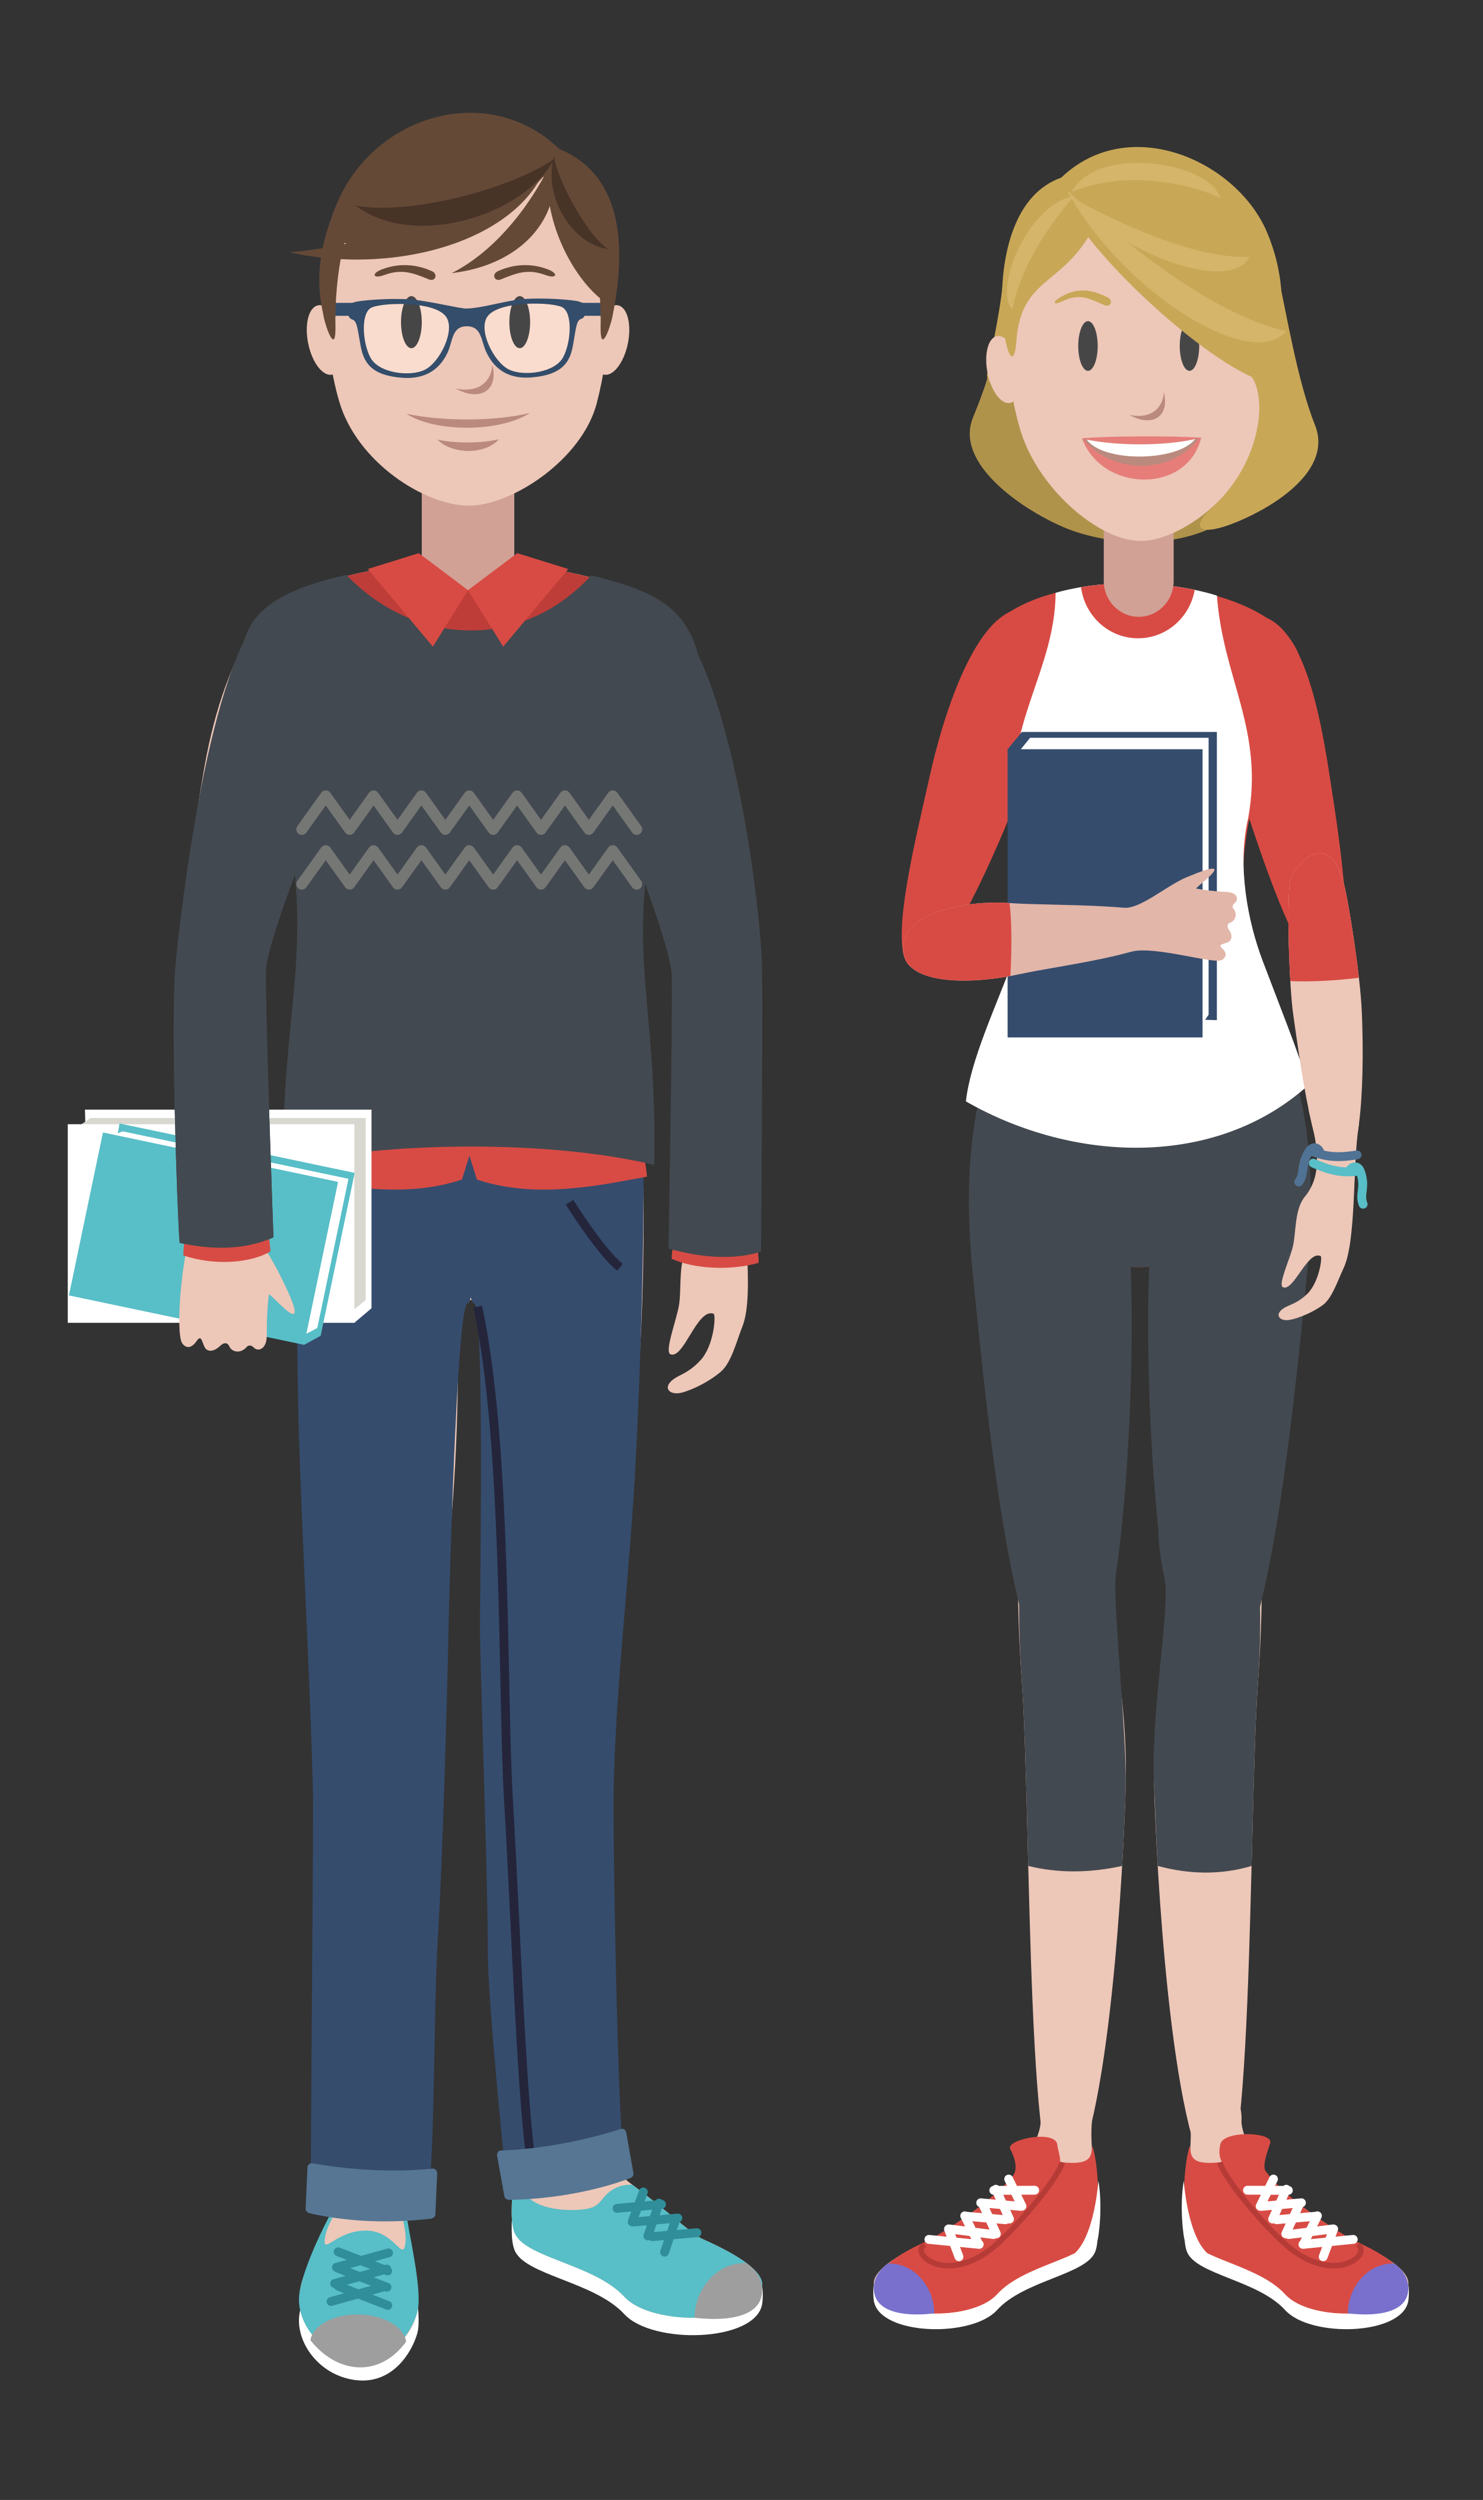 <?xml version="1.0" encoding="UTF-8"?>
<svg width="162px" height="273px" viewBox="0 0 162 273" version="1.1" xmlns="http://www.w3.org/2000/svg" xmlns:xlink="http://www.w3.org/1999/xlink">
    <rect x="0" y="0" width="162" height="273" fill="#333333" stroke="none"/>
    <!-- Generator: Sketch 41.1 (35376) - http://www.bohemiancoding.com/sketch -->
    <title>Students</title>
    <desc>Created with Sketch.</desc>
    <defs></defs>
    <g id="Page-1" stroke="none" stroke-width="1" fill="none" fill-rule="evenodd">
        <g id="Students" transform="translate(7, 12)">
            <g id="Sweater-Boy">
                <path d="M49.057,228.506 C48.861,230.696 48.771,232.634 49.213,233.724 C50.328,236.48 57.899,237.131 61.207,240.714 C64.287,244.054 75.401,243.767 76.242,239.684 C76.329,239.255 76.416,237.761 76.122,237.322 C75.231,235.985 72.573,235.657 69.759,234.41 C68.569,233.886 65.617,231.08 62.243,228.612 C62.181,228.567 62.12,228.521 62.058,228.471 C61.359,228.451 60.711,228.587 60.11,228.905 C58.539,229.747 58.854,230.797 57.074,231.11 C55.294,231.423 51.003,231.322 50.06,228.905 C49.715,228.784 49.381,228.647 49.057,228.506" id="Fill-335" fill="#FFFFFF"></path>
                <path d="M29.678,231.776 C29.097,232.831 28.602,233.906 28.502,234.617 C28.201,236.767 29.658,233.81 33.078,233.881 C35.909,233.941 36.903,236.924 37.214,235.627 C37.526,234.335 37.012,233.078 36.846,231.534 C36.681,229.985 37.388,231.801 37.601,233.331 C37.815,234.855 39.186,240.724 38.576,242.833 C37.967,244.937 35.834,248.425 31.811,247.905 C27.789,247.385 25.229,243.686 25.716,240.663 C26.204,237.635 28.611,232.932 29.13,232.044 C29.648,231.161 30.566,230.161 29.678,231.776" id="Fill-336" fill="#FFFFFF"></path>
                <path d="M57.951,173.685 C56.875,187.402 58.329,232.059 52.184,225.206 C47.576,220.068 47.146,192.494 46.36,185.237 C43.848,162.035 61.067,133.964 57.951,173.685" id="Fill-337" fill="#EDC7B8"></path>
                <path d="M49.194,216.884 C50.371,220.901 48.097,229.071 49.213,231.827 C50.328,234.577 57.899,235.228 61.207,238.816 C64.287,242.152 75.401,241.869 76.242,237.787 C76.596,236.061 73.501,234.168 69.759,232.513 C68.569,231.988 65.617,229.182 62.243,226.709 C58.995,224.333 55.818,220.088 56.073,218.095 C56.702,213.185 47.812,212.165 49.194,216.884" id="Fill-338" fill="#EDC7B8"></path>
                <path d="M49.057,226.609 C48.861,228.799 48.771,230.737 49.213,231.827 C50.328,234.577 57.899,235.228 61.207,238.816 C64.287,242.152 75.401,241.869 76.242,237.787 C76.596,236.061 73.501,234.168 69.759,232.513 C68.569,231.988 65.617,229.182 62.243,226.709 C62.181,226.669 62.12,226.619 62.058,226.573 C61.359,226.548 60.711,226.684 60.11,227.007 C58.539,227.85 58.854,228.9 57.074,229.213 C55.294,229.525 51.003,229.425 50.06,227.007 C49.715,226.886 49.381,226.75 49.057,226.609" id="Fill-339" fill="#58BEC7"></path>
                <path d="M29.534,174.978 C29.272,189.981 29.408,234.022 35.632,227.012 C40.301,221.754 41.882,181.907 41.608,172.805 C40.891,148.95 30.246,134.207 29.534,174.978" id="Fill-340" fill="#EDC7B8"></path>
                <path d="M37.318,224.055 C36.622,228.032 37.906,232.341 38.62,237.988 C39.334,243.635 34.586,245.639 31.89,245.583 C29.195,245.533 24.339,241.713 26.103,236.767 C27.869,231.827 31.502,226.286 31.231,223.601 C30.714,218.484 38.3,218.443 37.318,224.055" id="Fill-341" fill="#EDC7B8"></path>
                <path d="M29.678,229.48 C29.097,230.535 28.602,231.61 28.502,232.321 C28.201,234.471 29.658,231.514 33.078,231.584 C35.909,231.645 36.903,234.627 37.214,233.331 C37.526,232.034 37.012,230.782 36.846,229.233 C36.681,227.689 37.388,229.505 37.601,231.029 C37.815,232.558 39.186,238.427 38.576,240.532 C37.967,242.641 35.834,246.123 31.811,245.604 C27.789,245.089 25.229,241.39 25.716,238.362 C26.204,235.339 28.611,230.636 29.13,229.747 C29.648,228.859 30.566,227.865 29.678,229.48" id="Fill-342" fill="#58BEC7"></path>
                <path d="M44.146,129.982 C27.344,129.982 23.287,113.199 28.263,100.205 C31.474,91.819 24.283,74.412 20.43,62.64 C14.485,44.473 73.63,45.712 68.288,62.036 C64.436,73.808 57.091,91.819 60.303,100.205 C65.699,114.299 62.717,129.982 44.146,129.982" id="Fill-343" fill="#EDC7B8"></path>
                <path d="M25.257,119.769 C25.111,154.959 30.903,171.71 36.821,171.71 C42.74,171.71 43.58,138.76 42.773,126.583 C40.308,89.393 25.379,90.238 25.257,119.769" id="Fill-344" fill="#EDC7B8"></path>
                <path d="M63.312,120.622 C63.308,154.825 57.808,171.71 51.889,171.71 C45.971,171.71 45.131,138.76 45.938,126.583 C48.403,89.393 63.316,91.091 63.312,120.622" id="Fill-345" fill="#EDC7B8"></path>
                <path d="M15.321,71.811 C13.017,84.885 12.025,96.234 15.943,97.119 C19.861,98.004 23.706,86.651 27.2,76.408 C37.511,46.178 20.133,44.505 15.321,71.811" id="Fill-346" fill="#EDC7B8"></path>
                <path d="M72.666,71.811 C74.97,84.885 75.963,96.234 72.044,97.119 C68.126,98.004 64.281,86.651 60.787,76.408 C50.476,46.178 67.853,44.505 72.666,71.811" id="Fill-347" fill="#EDC7B8"></path>
                <path d="M75.711,106.437 C75.339,115.456 74.83,126.148 72.078,125.736 C69.687,125.378 68.532,113.954 67.895,106.917 C65.236,77.581 76.619,84.43 75.711,106.437" id="Fill-348" fill="#EDC7B8"></path>
                <path d="M39.072,32.92 L49.181,32.92 L49.181,52.565 C49.181,55.353 46.907,57.634 44.127,57.634 L44.126,57.634 C41.346,57.634 39.072,55.353 39.072,52.565 L39.072,32.92" id="Fill-349" fill="#D1A196"></path>
                <path d="M23.592,71.89 C22.472,68.617 21.355,65.466 20.43,62.64 C17.964,55.104 26.698,50.907 37.384,49.741 C39.642,49.495 41.782,52.428 44.127,52.449 C46.307,52.469 48.692,49.56 50.803,49.807 C61.572,51.065 70.51,55.245 68.288,62.036 C67.304,65.043 66.092,68.458 64.886,72.015 C59.896,75.814 52.533,78.216 44.32,78.216 C36.017,78.216 28.584,75.76 23.592,71.89" id="Fill-350" fill="#BF3D38"></path>
                <path d="M25.601,111.938 C25.448,119.496 25.269,134.771 25.764,148.014 C26.259,161.257 26.887,172.137 27.187,183.557 C27.263,186.484 26.923,222.137 26.947,228.652 C31.296,229.546 36.63,229.525 39.594,228.925 C40.543,225.413 40.329,207.447 40.83,199.61 C41.332,191.767 41.852,173.17 42,165.73 C42.051,163.187 42.868,130.439 44.078,130.317 C44.22,130.303 44.335,130.068 44.427,129.657 C44.519,130.068 44.634,130.303 44.776,130.317 C45.986,130.439 45.382,163.899 45.433,166.443 C45.581,173.883 46.313,194.442 46.281,200.68 C46.249,206.912 48.472,227.815 48.472,227.815 C52.844,226.709 57.521,224.736 61.183,225.115 C60.412,217.257 60.022,191.197 60.022,185.485 C60.022,173.76 61.799,160.537 62.488,146.66 C63.177,132.784 63.406,119.496 63.252,111.938 C58.146,105.998 30.708,105.998 25.601,111.938" id="Fill-351" fill="#354C6D"></path>
                <path d="M45.19,130.684 C48.48,146.136 47.809,172.438 48.567,184.94 C49.324,197.44 50.082,220.613 51.272,225.15" id="Stroke-352" stroke="#24253B" stroke-width="0.968"></path>
                <path d="M25.629,110.232 L24.88,116.491 C29.985,117.428 37.008,118.973 43.457,116.809 L44.892,112.263 L25.629,110.232" id="Fill-353" fill="#D84B44"></path>
                <path d="M62.927,110.232 L63.676,116.491 C58.571,117.428 51.549,118.973 45.099,116.809 L43.665,112.263 L62.927,110.232" id="Fill-354" fill="#D84B44"></path>
                <path d="M23.875,115.171 C23.995,92.047 29.502,89.94 19.36,58.795 C20.191,56.658 20.45,53.069 30.842,50.776 C38.16,58.445 49.803,59.265 57.598,50.827 C63.477,52.32 67.546,53.716 69.162,59.101 C59.23,91.912 64.895,91.8 64.467,115.21 C52.914,112.439 35.347,112.652 23.875,115.171" id="Fill-355" fill="#434950"></path>
                <polyline id="Fill-356" fill="#FFFFFF" points="2.281 109.173 33.584 109.173 33.584 130.86 31.708 132.452 2.87 130.36 2.281 109.173"></polyline>
                <polyline id="Fill-357" fill="#D8D7D0" points="2.878 110.093 0.811 111.535 1.17 131.325 31.026 131.541 32.948 129.954 32.948 110.093 2.878 110.093"></polyline>
                <polygon id="Fill-358" fill="#FFFFFF" points="0.404 132.452 31.708 132.452 31.708 110.766 0.404 110.766"></polygon>
                <polyline id="Fill-359" fill="#58BEC7" points="6.06 110.685 31.745 116.08 28.027 133.874 26.214 134.857 2.911 128.17 6.06 110.685"></polyline>
                <polyline id="Fill-360" fill="#FFFFFF" points="6.392 111.542 4.45 112.369 1.351 128.668 25.811 133.992 27.66 133.022 31.065 116.725 6.392 111.542"></polyline>
                <polyline id="Fill-361" fill="#58BEC7" points="4.247 111.668 29.932 117.063 26.214 134.857 0.529 129.462 4.247 111.668"></polyline>
                <path d="M44.225,1.167 C60.127,1.064 61.354,19.792 58.195,32.009 C56.595,38.197 48.896,43.22 44.225,43.22 C39.422,43.22 31.974,38.474 30.047,31.816 C26.571,19.805 29.047,1.265 44.225,1.167" id="Fill-362" fill="#EDC7B8"></path>
                <path d="M54.455,21.57 C53.45,20.979 47.563,20.792 46.263,22.541 C45.17,24.01 46.948,27.579 48.625,28.368 C50.253,29.135 53.592,28.69 54.501,27.038 C55.377,25.447 55.587,22.236 54.455,21.57" id="Fill-363" fill="#FADCCE"></path>
                <path d="M33.507,21.63 C34.51,21.033 40.395,20.812 41.705,22.553 C42.806,24.017 41.049,27.596 39.375,28.395 C37.752,29.17 34.41,28.745 33.492,27.098 C32.607,25.511 32.38,22.302 33.507,21.63" id="Fill-364" fill="#FADCCE"></path>
                <path d="M37.939,26.024 C38.564,26.024 39.074,24.747 39.074,23.18 C39.074,21.613 38.564,20.335 37.939,20.335 C37.314,20.335 36.804,21.613 36.804,23.18 C36.804,24.747 37.314,26.024 37.939,26.024" id="Fill-365" fill="#474647"></path>
                <path d="M49.775,26.024 C50.4,26.024 50.909,24.747 50.909,23.18 C50.909,21.613 50.4,20.335 49.775,20.335 C49.15,20.335 48.64,21.613 48.64,23.18 C48.64,24.747 49.15,26.024 49.775,26.024" id="Fill-366" fill="#474647"></path>
                <path d="M50.887,33.1 C47.088,34.016 41.378,34.035 37.399,33.185 C40.428,35.193 47.514,35.268 50.887,33.1" id="Fill-367" fill="#BA8A7E"></path>
                <path d="M42.767,30.429 C45.593,31.02 46.754,29.288 46.773,27.837 C47.494,30.51 45.562,31.956 42.767,30.429" id="Fill-368" fill="#BA8A7E"></path>
                <path d="M47.416,17.597 C48.545,17.096 50.534,16.524 52.87,17.424 C54.039,17.875 53.825,18.488 52.602,18.038 C50.712,17.344 49.506,17.768 47.717,18.512 C47.023,18.799 46.647,17.937 47.416,17.597" id="Fill-369" fill="#654937"></path>
                <path d="M47.503,35.967 C45.611,36.424 42.766,36.433 40.783,36.009 C42.393,37.618 45.933,37.712 47.503,35.967" id="Fill-370" fill="#BA8A7E"></path>
                <path d="M40.15,17.597 C39.021,17.096 37.031,16.524 34.696,17.424 C33.527,17.875 33.741,18.488 34.964,18.038 C36.854,17.344 38.059,17.768 39.849,18.512 C40.542,18.799 40.919,17.937 40.15,17.597" id="Fill-371" fill="#654937"></path>
                <path d="M27.74,21.342 C28.758,21.134 29.928,22.66 30.352,24.751 C30.777,26.842 30.295,28.705 29.277,28.913 C28.259,29.121 27.089,27.595 26.665,25.504 C26.24,23.413 26.722,21.55 27.74,21.342" id="Fill-372" fill="#EDC7B8"></path>
                <path d="M60.513,21.342 C59.495,21.134 58.325,22.66 57.901,24.751 C57.476,26.842 57.958,28.705 58.976,28.913 C59.994,29.121 61.164,27.595 61.588,25.504 C62.013,23.413 61.532,21.55 60.513,21.342" id="Fill-373" fill="#EDC7B8"></path>
                <polygon id="Fill-374" fill="#334D6A" points="56.194 22.486 59.273 22.486 59.273 21.074 56.194 21.074"></polygon>
                <polygon id="Fill-375" fill="#334D6A" points="28.957 22.486 32.035 22.486 32.035 21.074 28.957 21.074"></polygon>
                <path d="M28.358,22.592 C28.636,23.944 29.713,26.81 29.642,23.593 C29.571,20.376 29.999,12.298 33.349,8.938 C36.7,5.578 40.55,7.508 44.044,7.508 C44.072,7.508 44.099,7.507 44.127,7.506 C44.154,7.507 44.181,7.508 44.21,7.508 C47.703,7.508 51.553,5.578 54.904,8.938 C58.255,12.298 58.682,20.376 58.611,23.593 C58.54,26.81 59.622,23.945 59.895,22.592 C60.901,17.606 62.213,7.597 54.093,4.273 C46.416,-3.153 33.909,0.477 29.816,10.199 C27.17,16.482 27.827,20.004 28.358,22.592" id="Fill-376" fill="#654937"></path>
                <path d="M16.769,90.36 C21.737,90.244 21.667,98.187 21.235,105.013 C20.868,110.819 20.937,125.773 18.172,126.054 C14.395,126.437 13.887,112.107 13.506,105.56 C13.091,98.416 12.204,90.468 16.769,90.36" id="Fill-377" fill="#EDC7B8"></path>
                <path d="M74.282,114.602 C73.857,119.834 75.562,129.186 74.093,132.869 C73.486,134.389 72.886,136.843 71.722,137.814 C70.064,139.196 67.862,140.082 67.104,140.144 C65.813,140.25 65.34,139.211 67.08,138.297 C67.768,137.937 68.585,137.574 69.547,136.512 C71.019,134.887 71.223,131.555 70.948,131.459 C69.14,130.826 67.712,136.441 66.244,135.89 C65.557,135.633 66.881,132.222 67.168,130.549 C67.493,128.656 67.008,125.662 68.274,123.903 C70.66,120.59 68.677,115.564 68.494,111.88 C68.31,108.197 74.669,109.837 74.282,114.602" id="Fill-378" fill="#EDC7B8"></path>
                <polyline id="Fill-379" fill="#D84B44" points="38.749 48.405 44.127 52.449 40.285 58.612 33.179 50.138 38.749 48.405"></polyline>
                <polyline id="Fill-380" fill="#D84B44" points="49.504 48.405 44.127 52.449 47.968 58.612 55.074 50.138 49.504 48.405"></polyline>
                <path d="M22.178,54.272 C15.825,60.199 12.731,87.51 12.179,93.361 C11.628,99.213 12.365,120.691 12.624,123.722 C15.835,124.439 19.549,124.612 22.872,123.118 C22.872,123.118 21.928,97.349 22.05,93.956 C22.172,90.563 27.672,77.054 31.505,68.058 C35.338,59.062 28.27,53.469 22.178,54.272" id="Fill-381" fill="#434950"></path>
                <path d="M75.694,123.29 L66.556,123.29 C66.556,124.132 66.374,124.626 66.374,125.468 C68.779,126.547 72.744,126.8 75.876,125.904 C75.876,125.062 75.694,124.132 75.694,123.29" id="Fill-382" fill="#D84B44"></path>
                <path d="M66.249,54.782 C73.035,61.736 76.156,87.326 76.247,93.872 C76.339,100.418 76.133,124.694 76.133,124.694 C72.832,125.669 69.48,125.28 66.026,124.355 C66.026,124.355 66.499,97.859 66.377,94.466 C66.255,91.073 60.755,76.99 56.922,67.993 C53.089,58.997 60.158,53.979 66.249,54.782" id="Fill-383" fill="#434950"></path>
                <path d="M27.114,224.232 C31.553,225.004 35.947,225.236 40.269,224.817 C40.547,224.792 40.768,225.059 40.755,225.327 C40.69,226.826 40.623,228.324 40.557,229.828 C40.545,230.096 40.305,230.257 40.027,230.287 C35.611,230.792 31.223,230.661 26.872,229.707 C26.599,229.647 26.374,229.465 26.385,229.197 C26.452,227.699 26.518,226.195 26.584,224.696 C26.596,224.428 26.839,224.186 27.114,224.232" id="Fill-384" fill="#567693"></path>
                <path d="M60.839,220.477 C56.743,221.799 51.838,222.713 47.693,222.839 C47.426,222.849 47.254,223.142 47.301,223.404 C47.566,224.883 47.831,226.361 48.096,227.835 C48.143,228.102 48.393,228.234 48.66,228.228 C52.905,228.173 57.819,227.36 61.806,225.872 C62.056,225.776 62.245,225.569 62.198,225.307 C61.933,223.828 61.667,222.349 61.403,220.871 C61.355,220.608 61.093,220.396 60.839,220.477" id="Fill-385" fill="#567693"></path>
                <path d="M15.488,119.617 C18.276,118.451 21.691,123.364 23.826,127.713 C27.587,135.375 22.422,128.965 22.37,129.376 C22.247,130.342 22.138,131.689 22.143,133.828 C22.147,135.361 21.174,135.637 20.734,135.163 C20.427,134.833 20.101,134.918 19.971,135.069 C19.264,135.89 18.319,135.634 18.058,135.038 C17.848,134.559 17.441,134.593 17.058,134.965 C16.608,135.402 16.005,135.699 15.543,135.35 C15.099,135.016 15.089,133.553 14.514,134.395 C13.819,135.411 13.259,135.155 12.917,134.709 C11.983,133.494 13.072,120.628 15.488,119.617" id="Fill-386" fill="#EDC7B8"></path>
                <path d="M13.208,122.483 L22.346,122.483 C22.346,123.325 22.528,123.819 22.528,124.661 C20.522,125.871 16.609,126.289 13.026,125.097 C13.026,124.255 13.208,123.325 13.208,122.483" id="Fill-387" fill="#D84B44"></path>
                <path d="M12.817,87.648 C12.5,90.177 12.289,92.196 12.179,93.361 C11.628,99.213 12.365,120.691 12.624,123.722 C15.835,124.439 19.549,124.612 22.872,123.118 C22.872,123.118 21.928,97.349 22.05,93.956 C22.091,92.813 22.742,90.524 23.733,87.648 L12.817,87.648" id="Fill-388" fill="#434950"></path>
                <path d="M53.455,5.155 C54.65,12.171 49.507,17.012 42.347,17.823 C47.562,15.207 51.59,9.469 53.455,5.155" id="Fill-389" fill="#654937"></path>
                <path d="M53.14,4.466 C51.275,13.832 36.885,18.271 24.637,15.556 C35.356,14.589 46.754,9.905 53.14,4.466" id="Fill-390" fill="#654937"></path>
                <path d="M53.464,5.894 C48.872,12.231 38.581,17.902 29.563,14.152 C35.55,0.104 45.811,0.062 53.464,5.894" id="Fill-391" fill="#654937"></path>
                <path d="M53.094,4.961 C51.643,11.72 55.996,19.161 59.433,21.195 C59.472,11.338 55.408,6.895 53.094,4.961" id="Fill-392" fill="#654937"></path>
                <path d="M29.164,239.326 L34.855,237.746 M29.554,237.363 L35.245,235.783 M29.749,235.596 L35.441,234.017 M35.361,239.75 L29.951,237.655 M35.273,237.766 L29.864,235.667 M35.349,235.995 L29.94,233.896" id="Stroke-393" stroke="#308E9A" stroke-width="0.968" stroke-linecap="round" stroke-linejoin="round"></path>
                <path d="M37.36,243.721 C34.437,247.718 29.819,247.234 26.909,243.555 C27.155,241.935 29.449,240.693 32.208,240.749 C34.949,240.799 37.166,242.106 37.36,243.721" id="Fill-394" fill="#9E9E9E"></path>
                <path d="M65.596,233.936 L66.816,230.363 M63.774,232.165 L64.993,228.587 M62.055,230.631 L63.275,227.366 M69.128,231.812 L64.272,232.246 M67.044,230.212 L62.188,230.646 M65.26,228.718 L60.405,229.152" id="Stroke-395" stroke="#308E9A" stroke-width="0.968" stroke-linecap="round" stroke-linejoin="round"></path>
                <path d="M68.86,241.102 C72.789,241.566 76.529,240.895 76.242,237.787 C76.161,236.908 75.732,236.02 74.532,235.122 L74.395,235.122 C71.382,235.122 68.932,237.787 68.86,241.102" id="Fill-396" fill="#9E9E9E"></path>
                <path d="M55.215,119.286 C55.215,119.286 58.68,124.813 60.728,126.393" id="Stroke-397" stroke="#24253B" stroke-width="0.968"></path>
                <path d="M54.455,21.57 C55.587,22.236 55.377,25.447 54.501,27.038 C53.592,28.69 50.253,29.135 48.625,28.368 C46.948,27.579 45.17,24.01 46.263,22.541 C47.563,20.792 53.45,20.979 54.455,21.57 Z M33.507,21.63 C34.51,21.033 40.395,20.812 41.705,22.553 C42.806,24.017 41.049,27.596 39.375,28.395 C37.752,29.17 34.41,28.745 33.492,27.098 C32.607,25.511 32.38,22.302 33.507,21.63 Z M43.957,21.692 C43.195,21.711 40.053,20.878 37.83,20.701 C35.606,20.524 32.308,20.808 31.738,20.993 C31.058,21.215 31.038,21.271 31.01,21.79 C30.98,22.309 31.067,22.755 31.47,22.888 C32.018,23.07 32.025,23.765 32.392,25.757 C32.725,27.572 33.529,29.006 36.971,29.257 C40.349,29.503 41.475,27.32 41.838,26.616 C42.486,25.361 42.281,23.635 43.987,23.63 C45.693,23.625 45.528,25.322 46.183,26.573 C46.55,27.274 47.658,29.483 51.034,29.217 C54.475,28.946 55.271,27.508 55.594,25.691 C55.949,23.696 55.952,23.002 56.5,22.817 C56.902,22.682 56.986,22.235 56.954,21.716 C56.922,21.197 56.902,21.141 56.22,20.924 C55.65,20.742 52.35,20.477 50.127,20.666 C48.139,20.836 45.748,21.648 43.957,21.692 L43.957,21.692 Z" id="Fill-398" fill="#334D6A"></path>
                <path d="M25.972,78.564 L28.584,74.918 M31.197,78.564 L28.584,74.918 M36.423,78.564 L33.809,74.918 M31.197,78.564 L33.809,74.918 M36.423,78.564 L39.035,74.918 M41.648,78.564 L39.035,74.918 M46.874,78.564 L44.261,74.918 M41.648,78.564 L44.261,74.918 M46.874,78.564 L49.486,74.918 M52.099,78.564 L49.486,74.918 M57.325,78.564 L54.712,74.918 M52.099,78.564 L54.712,74.918 M57.325,78.564 L59.938,74.918 M62.55,78.564 L59.938,74.918 M25.972,84.543 L28.584,80.898 M31.197,84.543 L28.584,80.898 M36.423,84.543 L33.809,80.898 M31.197,84.543 L33.809,80.898 M36.423,84.543 L39.035,80.898 M41.648,84.543 L39.035,80.898 M46.874,84.543 L44.261,80.898 M41.648,84.543 L44.261,80.898 M46.874,84.543 L49.486,80.898 M52.099,84.543 L49.486,80.898 M57.325,84.543 L54.712,80.898 M52.099,84.543 L54.712,80.898 M57.325,84.543 L59.938,80.898 M62.55,84.543 L59.938,80.898" id="Stroke-399" stroke="#757775" stroke-width="1.21" stroke-linecap="round" stroke-linejoin="round"></path>
                <path d="M53.61,5.293 C50.263,11.57 38.161,15.278 31.831,10.438 C37.55,11.578 48.875,8.648 53.61,5.293" id="Fill-400" fill="#483327"></path>
                <path d="M53.505,5.056 C52.29,9.721 55.637,14.67 59.431,15.213 C57.11,13.631 53.957,7.817 53.505,5.056" id="Fill-401" fill="#483327"></path>
            </g>
            <g id="Girl" transform="translate(88, 4)">
                <path d="M29.433,122.372 C21.796,122.372 12.141,112.367 11.853,107.07 C11.565,101.773 14.014,96.771 16.896,89.12 C19.779,81.469 15.5,70.254 12.041,59.514 C6.706,42.94 51.663,44.801 46.868,59.693 C45.427,64.172 43.131,66.961 41.974,71.275 C40.356,77.307 40.289,84.66 41.969,89.12 C44.851,96.771 47.301,101.773 47.013,107.07 C46.724,112.367 37.07,122.372 29.433,122.372" id="Fill-599" fill="#D84B44"></path>
                <path d="M20.403,24.468 C17.884,25.754 45.917,35.534 39.413,40.411 C34.323,44.227 25.947,43.617 21.185,41.571 C16.423,39.525 9.32,34.543 11.263,29.669 C13.206,24.794 13.283,24.303 14.566,16.589 C15.851,8.875 24.601,16.753 20.403,24.468" id="Fill-600" fill="#B0934B"></path>
                <path d="M16.63,167.781 C17.689,182.727 17.056,227.875 21.522,222.724 C26.239,217.284 27.749,187.079 27.97,179.135 C28.676,153.846 13.562,124.493 16.63,167.781" id="Fill-601" fill="#EDC7B8"></path>
                <path d="M42.415,167.781 C41.355,182.727 41.989,227.875 37.524,222.724 C32.806,217.284 31.297,187.079 31.074,179.135 C30.369,153.846 45.483,124.493 42.415,167.781" id="Fill-602" fill="#EDC7B8"></path>
                <path d="M17.996,50.527 C24.336,52.161 18.315,65.657 15.765,72.001 C13.283,78.18 7.762,90.836 4.734,89.697 C1.706,88.558 5.03,75.691 6.524,68.911 C7.958,62.403 11.929,48.963 17.996,50.527" id="Fill-604" fill="#D84B44"></path>
                <path d="M11.215,122.59 C13.069,141.556 15.984,169.143 21.812,169.143 C27.64,169.143 29.23,134.315 28.434,120.866 C26.007,79.798 8.043,90.141 11.215,122.59" id="Fill-605" fill="#434950"></path>
                <path d="M47.83,122.59 C45.975,141.556 43.061,169.143 37.233,169.143 C31.405,169.143 29.815,134.315 30.61,120.866 C33.038,79.798 51.002,90.141 47.83,122.59" id="Fill-606" fill="#434950"></path>
                <path d="M29.414,122.372 C21.777,122.372 12.122,112.367 11.834,107.07 C11.682,104.27 12.295,101.552 13.332,98.481 L45.496,98.481 C46.533,101.552 47.146,104.27 46.994,107.07 C46.705,112.367 37.051,122.372 29.414,122.372" id="Fill-607" fill="#434950"></path>
                <path d="M41.139,51.267 C34.709,52.476 38.768,65.187 40.906,71.688 C42.988,78.018 47.311,91.354 50.405,90.419 C53.499,89.484 51.383,76.085 50.325,69.219 C49.311,62.63 47.294,50.112 41.139,51.267" id="Fill-608" fill="#D84B44"></path>
                <path d="M10.516,104.275 C10.99,99.886 13.672,94.187 15.717,88.759 C17.762,83.33 17.187,77.662 15.789,71.672 C15.026,62.813 20.249,56.961 20.315,48.735 C25.629,47.223 32.544,47.376 37.935,49.039 C38.587,58.098 43.132,63.729 41.334,73.42 C40.125,78.595 41.331,84.679 42.913,88.879 C44.495,93.079 46.977,99.248 47.904,102.514 C37.843,111.582 22.31,111.023 10.516,104.275" id="Fill-609" fill="#FFFFFF"></path>
                <polyline id="Fill-610" fill="#354C6D" points="37.929 95.403 37.929 63.929 16.633 63.929 15.068 65.816 17.123 94.81 37.929 95.403"></polyline>
                <polyline id="Fill-611" fill="#FFFFFF" points="37.026 94.803 35.61 96.88 16.176 96.52 15.964 66.502 17.522 64.569 37.026 64.569 37.026 94.803"></polyline>
                <polygon id="Fill-612" fill="#354C6D" points="15.068 97.29 36.365 97.29 36.365 65.816 15.068 65.816"></polygon>
                <path d="M23.092,48.117 C27.058,47.455 31.537,47.571 35.507,48.413 C34.987,51.419 32.415,53.703 29.322,53.703 C26.127,53.703 23.49,51.268 23.092,48.117" id="Fill-613" fill="#D84B44"></path>
                <path d="M25.575,32.692 L33.18,32.692 C33.196,32.692 33.209,32.705 33.209,32.722 L33.209,47.46 C33.209,49.604 31.491,51.357 29.391,51.357 C27.293,51.357 25.575,49.604 25.575,47.46 L25.575,32.692" id="Fill-614" fill="#D1A196"></path>
                <path d="M14.721,12.948 C14.457,17.482 13.244,22.394 12.838,24.823 C12.432,27.252 21.367,28.97 21.367,28.97 C21.367,28.97 22.669,11.111 14.721,12.948" id="Fill-615" fill="#C8A757"></path>
                <path d="M29.595,1.994 C44.456,1.994 45.438,19.788 42.407,31.721 C40.872,37.767 34.076,43.074 29.595,43.074 C24.988,43.074 18.236,37.235 16.388,30.731 C13.052,18.997 15.034,1.994 29.595,1.994" id="Fill-616" fill="#EDC7B8"></path>
                <path d="M36.216,31.798 C32.619,31.571 26.4,31.618 23.193,31.853 C25.369,37.795 34.704,37.975 36.216,31.798" id="Fill-617" fill="#E67D79"></path>
                <path d="M23.848,24.495 C24.434,24.495 24.911,23.276 24.911,21.782 C24.911,20.287 24.434,19.068 23.848,19.068 C23.262,19.068 22.784,20.287 22.784,21.782 C22.784,23.276 23.262,24.495 23.848,24.495" id="Fill-618" fill="#474647"></path>
                <path d="M34.937,24.495 C35.522,24.495 36,23.276 36,21.782 C36,20.287 35.522,19.068 34.937,19.068 C34.351,19.068 33.873,20.287 33.873,21.782 C33.873,23.276 34.351,24.495 34.937,24.495" id="Fill-619" fill="#474647"></path>
                <path d="M13.893,20.706 C14.856,20.506 15.963,21.976 16.364,23.989 C16.765,26.003 16.31,27.798 15.347,27.998 C14.384,28.199 13.277,26.729 12.876,24.715 C12.475,22.701 12.93,20.906 13.893,20.706" id="Fill-620" fill="#EDC7B8"></path>
                <path d="M44.891,20.706 C43.928,20.506 42.822,21.976 42.42,23.989 C42.019,26.003 42.474,27.798 43.437,27.998 C44.4,28.199 45.507,26.729 45.908,24.715 C46.31,22.701 45.854,20.906 44.891,20.706" id="Fill-621" fill="#EDC7B8"></path>
                <path d="M35.979,31.853 C32.42,32.726 27.069,32.745 23.342,31.934 C26.315,35.758 32.959,35.927 35.979,31.853" id="Fill-622" fill="#BA8A7E"></path>
                <path d="M28.371,29.305 C31.018,29.868 32.106,28.217 32.124,26.831 C32.799,29.382 30.99,30.762 28.371,29.305" id="Fill-623" fill="#BA8A7E"></path>
                <path d="M35.553,31.951 C32.124,32.7 27.266,32.713 23.711,32.01 C25.547,34.522 33.585,34.441 35.553,31.951" id="Fill-624" fill="#FFFFFF"></path>
                <path d="M32.726,16.455 C33.784,15.977 35.499,15.088 37.762,16.405 C38.781,16.999 38.692,17.401 37.585,16.877 C35.702,15.985 34.685,16.619 33.008,17.328 C32.359,17.603 32.006,16.779 32.726,16.455" id="Fill-625" fill="#C8A757"></path>
                <path d="M25.955,16.455 C24.896,15.977 23.182,15.088 20.919,16.405 C19.9,16.999 19.989,17.401 21.096,16.877 C22.979,15.985 23.996,16.619 25.673,17.328 C26.322,17.603 26.675,16.779 25.955,16.455" id="Fill-626" fill="#C8A757"></path>
                <path d="M16.033,21.199 C16.594,13.699 21.781,15.482 25.12,7.428 C26.38,4.388 37.286,6.2 39.572,8.534 C42.694,11.722 43.092,19.388 43.026,22.44 C42.96,25.492 44.57,22.65 44.654,21.343 C44.754,19.795 45.913,15.423 43.448,9.461 C40.2,1.606 28.391,-3.74 20.919,3.403 C10.776,6.97 15.436,29.166 16.033,21.199" id="Fill-627" fill="#C8A757"></path>
                <path d="M3.648,87.844 C3.303,83.652 10.503,82.263 15.336,82.617 C20.134,82.969 32.668,82.517 33.038,84.84 C33.544,88.012 21.545,89.244 16.25,90.408 C11.372,91.48 3.964,91.697 3.648,87.844" id="Fill-628" fill="#E2B6A9"></path>
                <path d="M27.783,83.133 C29.625,83.248 32.36,80.749 34.622,79.797 C40.965,77.129 35.388,80.974 35.695,81.034 C36.415,81.175 37.427,81.322 39.058,81.412 C40.227,81.476 40.307,82.267 39.887,82.597 C39.594,82.828 39.615,83.092 39.714,83.203 C40.245,83.804 39.923,84.548 39.434,84.731 C39.041,84.877 39.013,85.203 39.245,85.527 C39.517,85.906 39.663,86.4 39.336,86.754 C39.021,87.094 37.905,87.037 38.47,87.535 C39.151,88.135 38.88,88.571 38.495,88.825 C37.69,89.355 31.111,87.239 28.56,87.927 C26.598,88.456 25.911,83.014 27.783,83.133" id="Fill-629" fill="#E2B6A9"></path>
                <path d="M53.411,107.015 C52.744,111.352 53.18,119.553 51.75,122.534 C51.161,123.763 50.519,125.773 49.506,126.51 C48.063,127.559 46.205,128.16 45.58,128.164 C44.516,128.171 44.192,127.275 45.674,126.622 C46.259,126.364 46.951,126.114 47.804,125.287 C49.109,124.024 49.48,121.257 49.261,121.16 C47.819,120.519 46.305,125.113 45.136,124.561 C44.589,124.303 45.882,121.541 46.22,120.164 C46.602,118.606 46.388,116.077 47.533,114.69 C49.691,112.076 48.772,108.583 48.006,105.438 C47.277,102.444 54.019,103.064 53.411,107.015" id="Fill-630" fill="#EDC7B8"></path>
                <path d="M3.648,87.844 C3.304,83.671 10.438,82.275 15.27,82.613 C15.533,84.293 15.532,87.74 15.372,90.586 C10.531,91.491 3.946,91.472 3.648,87.844" id="Fill-631" fill="#D84B44"></path>
                <path d="M45.964,79.913 C45.487,82.443 45.866,92.004 46.262,94.738 C46.965,99.597 48.586,112.196 50.891,112.221 C54.038,112.255 54,99.962 53.759,94.437 C53.584,90.435 52.311,82.443 51.837,80.633 C50.021,73.705 46.094,79.226 45.964,79.913" id="Fill-632" fill="#EDC7B8"></path>
                <path d="M45.964,79.913 C45.621,81.733 45.721,87.195 45.952,91.133 C47.798,91.236 50.737,91.113 53.442,90.77 C52.987,86.764 52.19,81.982 51.837,80.633 C50.021,73.705 46.094,79.226 45.964,79.913" id="Fill-633" fill="#D84B44"></path>
                <path d="M24.773,225.153 C24.949,227.147 25.028,228.908 24.634,229.9 C23.637,232.409 16.868,233.001 13.911,236.265 C11.157,239.307 1.221,239.043 0.47,235.329 C0.391,234.94 0.314,233.578 0.577,233.179 C1.373,231.959 3.749,231.66 6.265,230.527 C7.329,230.051 9.968,227.496 12.985,225.249 C13.04,225.204 13.095,225.163 13.15,225.123 C13.775,225.097 14.354,225.224 14.892,225.517 C16.296,226.281 16.015,227.238 17.606,227.521 C19.197,227.81 23.034,227.713 23.876,225.517 C24.184,225.406 24.483,225.279 24.773,225.153" id="Fill-634" fill="#FFFFFF"></path>
                <path d="M24.517,214.344 C23.465,218.003 25.631,225.669 24.634,228.174 C23.637,230.679 16.867,231.276 13.911,234.54 C11.157,237.576 1.221,237.318 0.47,233.599 C0.153,232.03 2.92,230.309 6.265,228.801 C7.329,228.321 10.46,226.155 13.476,223.908 C16.379,221.747 18.769,217.345 18.679,215.538 C18.428,210.524 25.752,210.048 24.517,214.344" id="Fill-635" fill="#EDC7B8"></path>
                <path d="M24.344,218.362 C25.231,221.241 25.028,227.182 24.634,228.174 C23.637,230.679 16.867,231.276 13.911,234.54 C11.157,237.576 1.475,237.353 0.724,233.634 C0.407,232.07 2.756,230.309 6.102,228.801 C6.741,228.513 12.772,225.067 15.636,221.611 C16.296,220.816 15.738,219.379 15.359,218.691 C14.782,217.638 20.372,216.48 20.504,218.251 C20.537,218.701 20.836,219.44 20.806,220.098 C24.57,220.568 24.112,219.192 24.344,218.362" id="Fill-636" fill="#D84B44"></path>
                <path d="M21.054,220.138 C20.357,222.274 15.489,227.87 13.275,229.586 C8.248,233.482 4.36,230.087 6.011,229.11" id="Stroke-637" stroke="#B63B37" stroke-width="0.605"></path>
                <path d="M13.84,227.941 L12.353,224.682 M15.273,226.322 L13.786,223.068 M16.639,224.925 L15.187,221.955 M10.447,226.003 L14.836,226.398 M12.132,224.546 L16.522,224.94 M13.561,223.19 L18.023,223.174 M11.819,228.887 L10.388,225.968 M8.645,227.395 L13.526,228.017 M6.471,228.543 L11.968,229.09 M9.754,230.441 L8.612,227.41" id="Stroke-638" stroke="#FFFFFF" stroke-width="0.968" stroke-linecap="round" stroke-linejoin="round"></path>
                <path d="M7.069,236.62 C3.556,237.045 0.213,236.432 0.47,233.599 C0.542,232.799 0.925,231.989 1.998,231.175 L2.121,231.175 C4.814,231.175 7.005,233.599 7.069,236.62" id="Fill-639" fill="#7870CC"></path>
                <path d="M24.988,222.157 C25.443,224.789 25.085,228.209 24.818,228.882 C24.518,229.636 23.548,230.299 22.423,230.041 C24.242,228.366 24.846,223.908 24.988,222.157" id="Fill-640" fill="#FFFFFF"></path>
                <path d="M34.525,225.153 C34.349,227.147 34.27,228.908 34.664,229.9 C35.661,232.409 42.43,233.001 45.387,236.265 C48.141,239.307 58.076,239.043 58.828,235.329 C58.906,234.94 58.983,233.578 58.72,233.179 C57.924,231.959 55.548,231.66 53.032,230.527 C51.968,230.051 49.329,227.496 46.313,225.249 C46.258,225.204 46.203,225.163 46.148,225.123 C45.522,225.097 44.944,225.224 44.406,225.517 C43.002,226.281 43.283,227.238 41.692,227.521 C40.101,227.81 36.264,227.713 35.422,225.517 C35.113,225.406 34.815,225.279 34.525,225.153" id="Fill-641" fill="#FFFFFF"></path>
                <path d="M34.781,214.344 C35.833,218.003 33.667,225.669 34.664,228.174 C35.661,230.679 42.43,231.276 45.387,234.54 C48.141,237.576 58.076,237.318 58.828,233.599 C59.144,232.03 56.378,230.309 53.032,228.801 C51.969,228.321 48.838,226.155 45.822,223.908 C42.919,221.747 40.529,217.345 40.619,215.538 C40.87,210.524 33.545,210.048 34.781,214.344" id="Fill-642" fill="#EDC7B8"></path>
                <path d="M34.953,218.362 C34.067,221.241 34.27,227.182 34.664,228.174 C35.661,230.679 42.43,231.276 45.387,234.54 C48.141,237.576 57.823,237.353 58.574,233.634 C58.89,232.07 56.542,230.309 53.196,228.801 C52.526,228.498 45.928,224.723 43.268,221.11 C42.807,220.482 43.595,218.6 43.759,217.998 C44.088,216.803 38.657,216.616 38.31,218.144 C38.211,218.58 38.071,219.42 38.491,220.098 C34.727,220.568 35.186,219.192 34.953,218.362" id="Fill-643" fill="#D84B44"></path>
                <path d="M38.244,220.138 C38.941,222.274 43.808,227.87 46.022,229.586 C51.05,233.482 54.937,230.087 53.286,229.11" id="Stroke-644" stroke="#B63B37" stroke-width="0.605"></path>
                <path d="M45.458,227.941 L46.944,224.682 M44.025,226.322 L45.512,223.068 M42.659,224.925 L44.111,221.955 M48.851,226.003 L44.462,226.398 M47.165,224.546 L42.776,224.94 M45.736,223.19 L41.275,223.174 M47.478,228.887 L48.91,225.968 M50.653,227.395 L45.772,228.017 M52.826,228.543 L47.33,229.09 M49.544,230.441 L50.685,227.41" id="Stroke-645" stroke="#FFFFFF" stroke-width="0.968" stroke-linecap="round" stroke-linejoin="round"></path>
                <path d="M52.228,236.62 C55.741,237.045 59.085,236.432 58.828,233.599 C58.756,232.799 58.372,231.989 57.3,231.175 L57.177,231.175 C54.484,231.175 52.293,233.599 52.228,236.62" id="Fill-646" fill="#7870CC"></path>
                <path d="M34.31,222.157 C33.855,224.789 34.213,228.209 34.479,228.882 C34.779,229.636 35.749,230.299 36.874,230.041 C35.056,228.366 34.451,223.908 34.31,222.157" id="Fill-647" fill="#FFFFFF"></path>
                <path d="M16.63,167.781 C16.955,172.369 17.121,179.808 17.323,187.762 C20.568,188.562 23.99,188.547 27.578,187.762 C27.796,184.068 27.918,180.992 27.97,179.135 C28.109,174.13 26.678,160.002 26.848,156.626 C27.827,137.176 14.168,133.056 16.63,167.781" id="Fill-648" fill="#434950"></path>
                <path d="M42.415,167.781 C42.09,172.369 41.924,179.808 41.721,187.762 C38.303,188.78 34.885,188.678 31.466,187.762 C31.249,184.068 31.185,180.987 31.074,179.135 C30.622,171.509 32.87,159.251 32.237,156.465 C27.873,137.295 44.892,132.828 42.415,167.781" id="Fill-649" fill="#434950"></path>
                <path d="M44.05,25.863 C38.93,25.408 25.014,13.11 21.452,6.29 C33.396,-3.518 48.88,5.669 44.05,25.863" id="Fill-650" fill="#C8A757"></path>
                <path d="M40.99,24.468 C43.509,25.754 43.443,33.858 37.455,39.381 C34.807,41.822 36.12,42.662 40.208,40.96 C44.297,39.257 50.594,35.303 48.651,30.428 C46.708,25.553 45.554,18.285 44.522,13.642 C43.49,8.999 36.792,16.753 40.99,24.468" id="Fill-651" fill="#C8A757"></path>
                <path d="M45.534,20.162 C41.581,24.764 27.305,15.556 21.551,4.767 C26.902,9.685 37.036,18.29 45.534,20.162" id="Fill-652" fill="#D4B569"></path>
                <path d="M41.487,12.059 C39.503,15.997 27.898,12.091 22.005,5.547 C26.607,8.041 35.2,12.267 41.487,12.059" id="Fill-653" fill="#D4B569"></path>
                <path d="M15.611,17.782 C13.519,16.045 16.917,6.473 22.401,5.35 C19.078,9.056 16.292,13.851 15.611,17.782" id="Fill-654" fill="#D4B569"></path>
                <path d="M38.282,5.622 C37.301,1.807 24.991,-0.394 22.036,4.992 C27.545,2.581 34.753,3.903 38.282,5.622" id="Fill-655" fill="#D4B569"></path>
                <path d="M48.46,111.016 C50.136,111.761 51.608,112.182 53.58,111.863 M52.324,111.971 C52.595,111.394 53.257,111.148 53.58,111.863 C54.263,113.673 53.435,114.343 53.904,115.502" id="Stroke-656" stroke="#58BEC7" stroke-width="0.968" stroke-linecap="round" stroke-linejoin="round"></path>
                <path d="M53.243,110.117 C51.437,110.411 49.909,110.444 48.077,109.632 M49.267,110.056 C49.146,109.429 48.565,109.023 48.077,109.632 C46.974,111.21 47.611,112.07 46.874,113.073" id="Stroke-657" stroke="#507294" stroke-width="0.968" stroke-linecap="round" stroke-linejoin="round"></path>
            </g>
        </g>
    </g>
</svg>